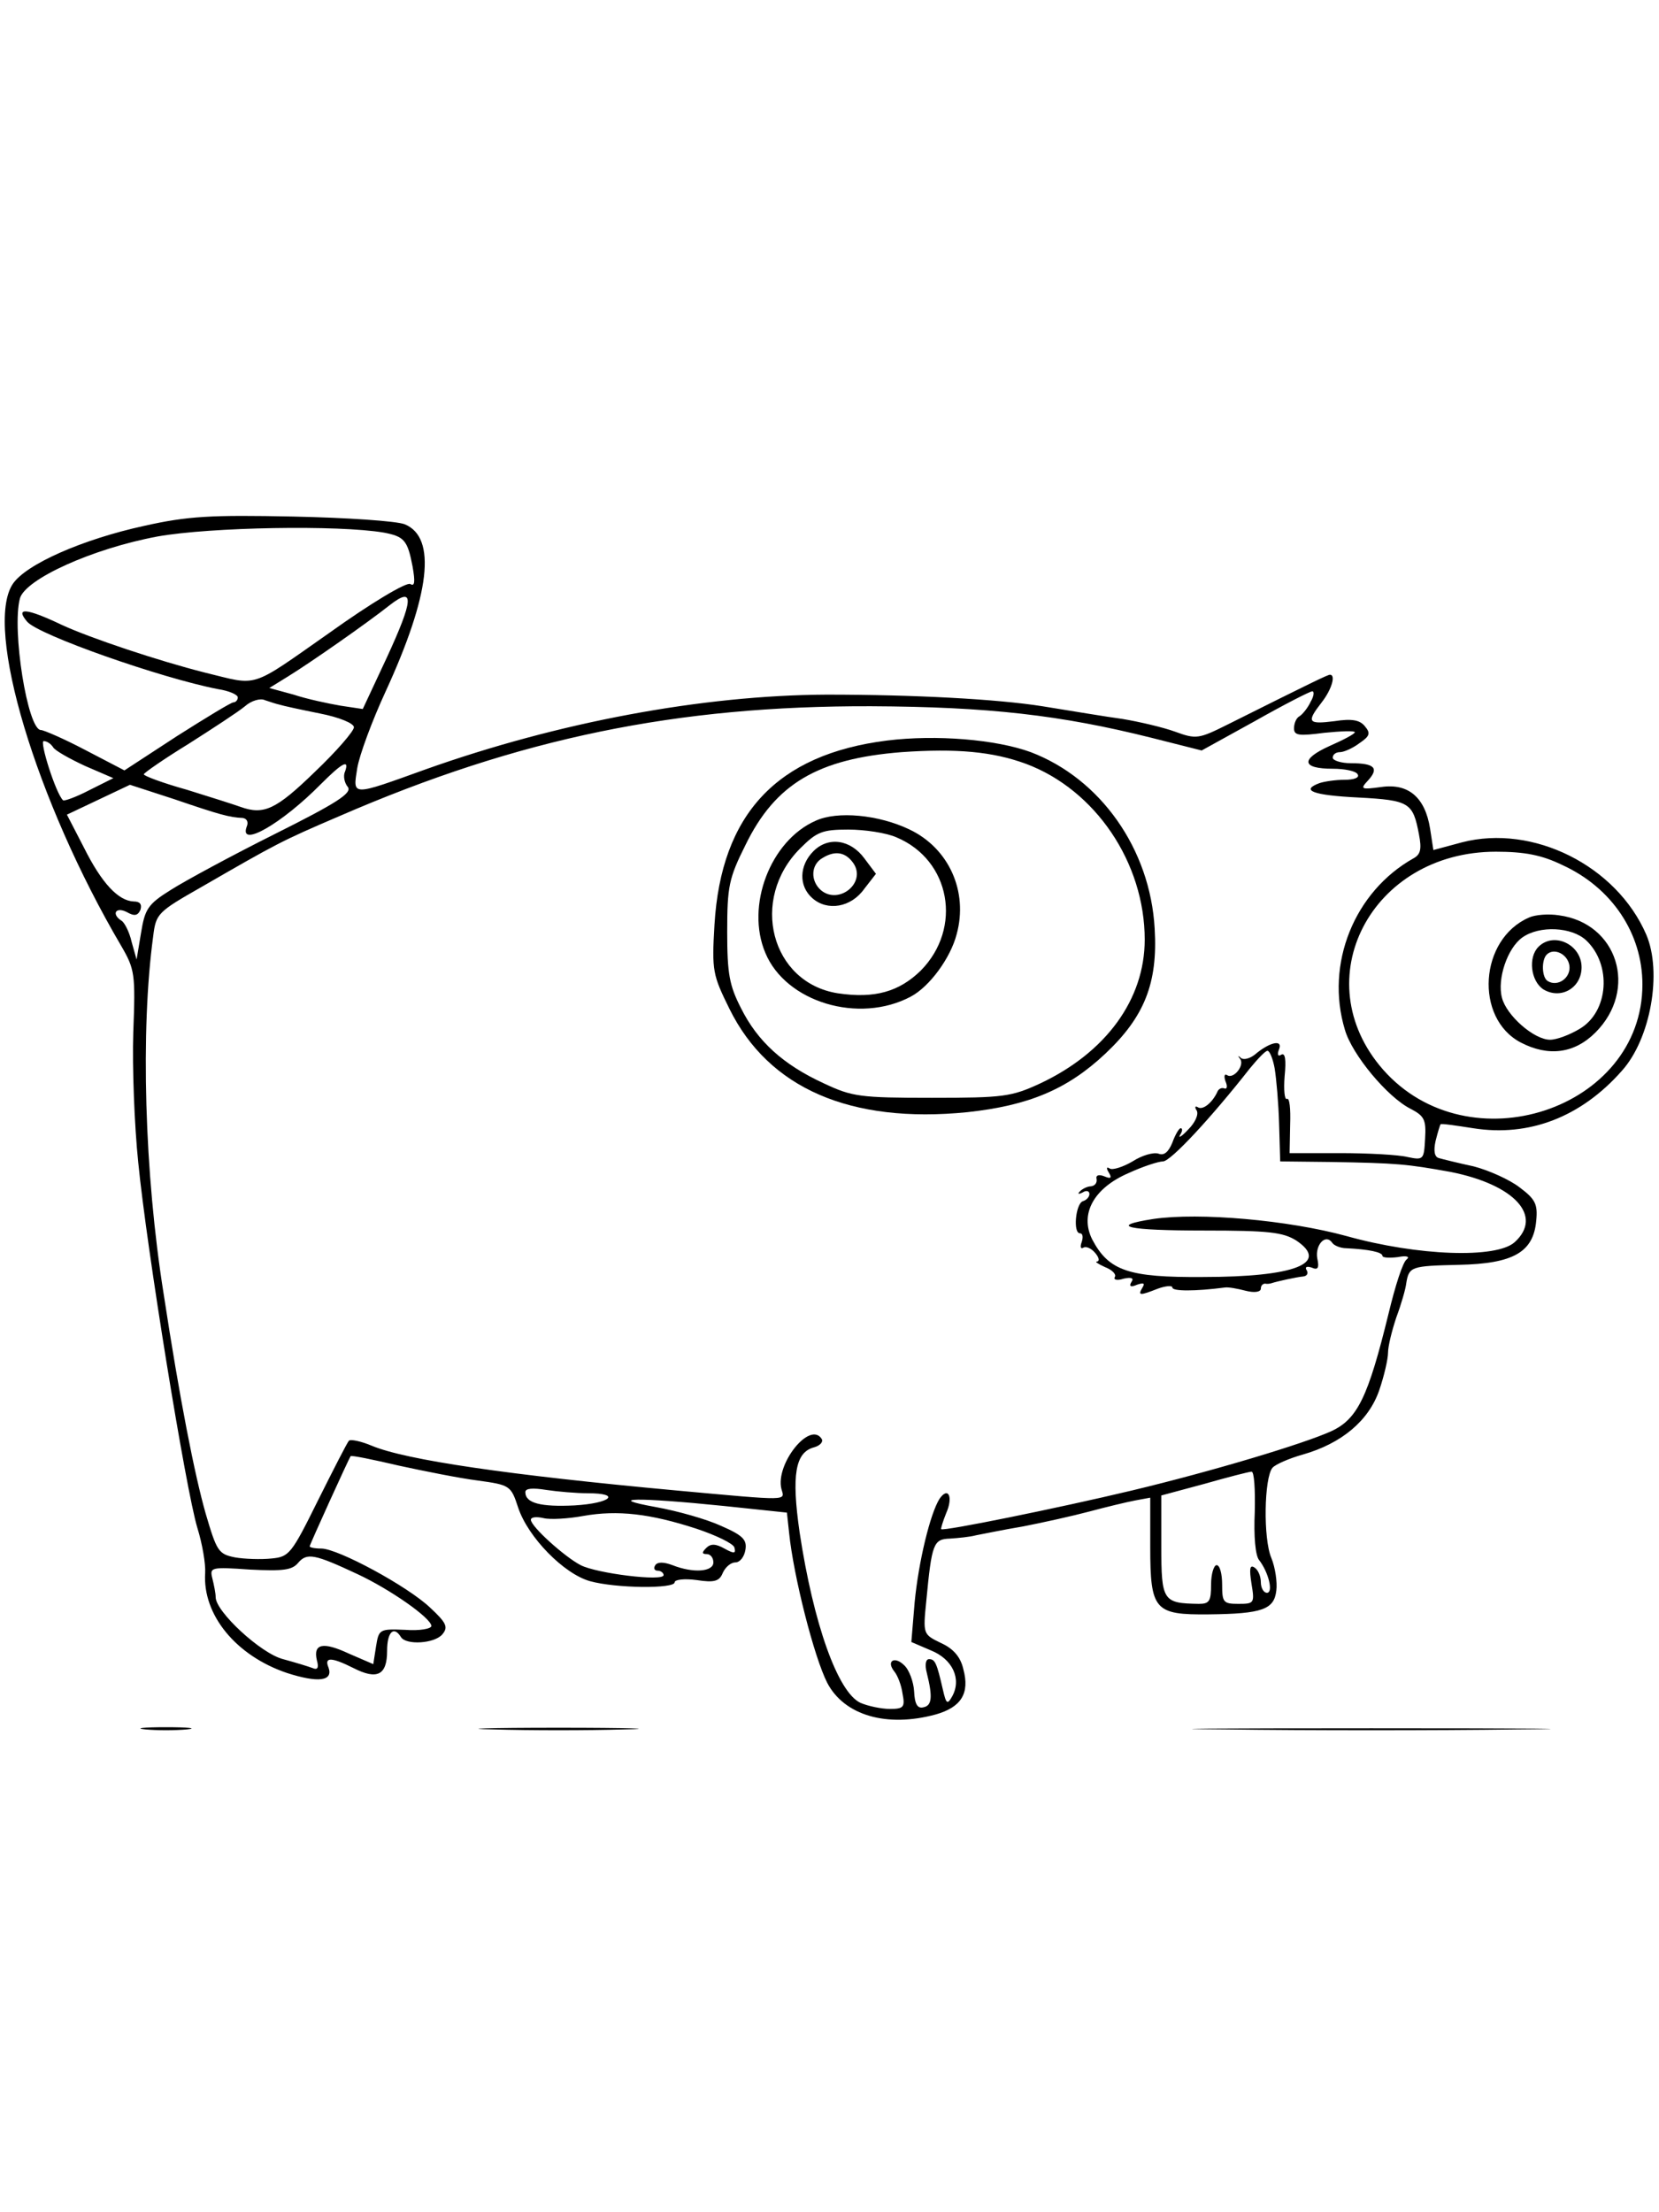 <?xml version="1.0" standalone="no"?>
<!DOCTYPE svg PUBLIC "-//W3C//DTD SVG 20010904//EN"
 "http://www.w3.org/TR/2001/REC-SVG-20010904/DTD/svg10.dtd">
<svg version="1.0" xmlns="http://www.w3.org/2000/svg"
 width="300pt" height="400pt" viewBox="0 0 300 400"
 preserveAspectRatio="xMidYMid meet">
<g transform="translate(0,400) scale(0.1,-0.1)"
fill="#000000" stroke="none">
<path d="M260 3049 c-110 -24 -213 -69 -237 -105 -52 -79 42 -392 196 -654 25
-43 26 -51 22 -157 -2 -62 2 -168 9 -235 15 -154 86 -592 107 -661 9 -29 15
-65 14 -81 -5 -76 56 -150 148 -181 56 -18 84 -15 75 10 -8 19 5 19 45 -1 43
-22 61 -13 61 31 0 34 12 46 25 25 9 -15 61 -12 75 5 11 13 7 21 -22 48 -41
39 -167 107 -197 107 -12 0 -21 2 -21 4 0 3 71 159 74 163 1 2 40 -6 87 -17
46 -10 111 -23 143 -27 58 -8 60 -9 73 -49 18 -54 83 -120 130 -133 47 -13
153 -14 153 -2 0 5 18 7 40 4 32 -5 41 -2 47 13 5 11 15 19 23 19 8 0 16 10
18 23 3 18 -5 26 -44 43 -26 12 -79 27 -118 34 -94 17 -34 18 123 2 l114 -12
4 -37 c8 -78 45 -224 69 -271 31 -59 108 -81 196 -57 46 13 62 38 50 82 -5 22
-18 37 -40 47 -33 16 -33 16 -27 76 10 105 13 112 43 113 15 1 36 3 47 6 11 2
49 10 85 16 36 7 90 19 120 27 30 8 67 17 83 20 l27 5 0 -89 c0 -115 8 -123
106 -122 97 1 118 9 122 43 2 15 -2 42 -9 59 -15 35 -13 145 2 163 5 6 30 17
55 24 70 20 119 61 138 116 9 26 16 57 16 68 0 12 7 40 15 64 9 24 17 52 18
62 5 30 9 31 95 33 99 2 135 23 140 80 3 30 -2 39 -30 60 -18 14 -56 31 -83
38 -28 6 -56 13 -63 15 -8 2 -10 13 -6 31 4 16 8 29 9 30 0 2 27 -2 59 -7 101
-16 195 20 269 104 52 58 73 178 44 246 -54 125 -205 200 -333 167 l-52 -14
-6 39 c-9 56 -39 82 -88 75 -37 -5 -39 -4 -24 12 20 22 12 31 -31 31 -18 0
-33 5 -33 10 0 6 6 10 13 10 7 0 23 7 35 16 19 13 21 18 10 31 -9 11 -23 14
-55 9 -48 -6 -51 -2 -23 34 18 23 26 50 15 50 -4 0 -31 -13 -185 -90 -52 -26
-57 -27 -95 -13 -22 8 -65 18 -95 23 -30 4 -95 15 -145 23 -82 13 -232 21
-390 21 -225 -1 -486 -50 -725 -135 -136 -49 -132 -49 -124 2 4 24 27 86 51
138 81 176 93 279 35 303 -15 6 -106 12 -202 14 -148 3 -190 1 -270 -17z m434
-12 c37 -7 43 -14 52 -61 5 -28 4 -37 -4 -32 -7 4 -72 -35 -146 -88 -147 -103
-127 -96 -226 -72 -83 21 -206 62 -258 86 -65 31 -85 32 -63 6 20 -24 242
-102 345 -122 20 -3 36 -10 36 -15 0 -5 -4 -9 -8 -9 -4 0 -50 -28 -102 -61
l-95 -62 -71 37 c-38 20 -75 36 -80 36 -24 0 -53 181 -38 238 10 35 131 90
249 112 96 17 327 21 409 7z m5 -227 l-43 -92 -40 6 c-23 4 -61 12 -85 20
l-44 12 34 21 c39 24 141 95 184 129 45 35 43 10 -6 -96z m1671 -79 c-5 -11
-15 -23 -20 -26 -6 -3 -10 -13 -10 -22 0 -13 9 -14 55 -8 30 3 55 4 55 1 0 -3
-21 -14 -46 -25 -53 -24 -50 -41 6 -41 21 0 42 -4 45 -10 4 -6 -6 -10 -24 -10
-16 0 -36 -3 -45 -6 -35 -13 -12 -22 70 -26 93 -5 99 -9 110 -67 5 -26 3 -36
-10 -43 -107 -60 -160 -191 -124 -310 13 -45 77 -122 119 -143 25 -13 28 -20
26 -54 -2 -38 -3 -39 -32 -33 -16 4 -71 7 -122 7 l-91 0 1 52 c1 28 -1 49 -6
46 -4 -2 -6 16 -4 41 3 30 1 43 -6 39 -6 -4 -8 0 -4 10 7 18 -17 13 -44 -10
-9 -7 -20 -10 -25 -6 -5 5 -6 4 -2 -1 10 -11 -11 -38 -23 -30 -5 3 -6 -2 -3
-11 4 -9 3 -15 -2 -13 -5 2 -11 -1 -13 -7 -9 -19 -26 -33 -35 -27 -5 3 -6 0
-2 -6 4 -7 -3 -22 -15 -34 -12 -13 -19 -17 -15 -10 4 6 5 12 1 12 -3 0 -10
-12 -15 -26 -7 -17 -15 -24 -25 -20 -9 3 -30 -3 -47 -14 -17 -10 -36 -16 -41
-13 -6 4 -7 1 -2 -7 6 -10 4 -12 -8 -7 -10 4 -16 2 -14 -5 1 -7 -3 -12 -10
-13 -6 0 -15 -4 -20 -9 -5 -5 -3 -6 5 -2 6 4 12 3 12 -3 0 -5 -5 -11 -12 -13
-13 -5 -18 -58 -5 -58 5 0 6 -7 3 -16 -3 -8 -2 -13 3 -10 5 3 14 -1 21 -9 7
-8 9 -15 4 -16 -5 0 1 -4 14 -10 13 -5 21 -13 18 -18 -3 -5 4 -7 16 -3 14 3
19 1 14 -6 -5 -8 -1 -10 10 -5 12 4 15 3 10 -5 -9 -15 -5 -15 28 -2 14 5 26 6
26 2 0 -7 41 -7 95 0 6 1 23 -2 38 -6 16 -4 27 -2 27 4 0 5 3 9 8 9 4 -1 9 0
12 1 9 3 45 11 57 12 7 1 9 6 6 11 -4 6 0 8 9 5 11 -5 14 -1 10 17 -4 24 15
45 27 28 3 -5 15 -10 26 -10 40 -2 65 -7 65 -14 0 -3 12 -4 28 -2 15 3 22 1
16 -4 -7 -4 -21 -48 -33 -98 -37 -151 -56 -191 -104 -213 -51 -23 -214 -72
-360 -107 -134 -32 -341 -74 -345 -70 -1 1 3 14 9 29 13 29 4 49 -12 26 -17
-27 -38 -114 -45 -187 l-6 -72 35 -15 c40 -16 56 -52 39 -83 -9 -16 -11 -14
-17 12 -11 48 -14 55 -25 55 -6 0 -8 -10 -4 -25 11 -44 9 -59 -6 -62 -11 -3
-16 6 -17 29 -1 17 -9 39 -18 47 -17 17 -33 8 -18 -11 6 -7 13 -25 15 -40 5
-25 2 -28 -23 -28 -15 0 -39 5 -53 11 -41 19 -85 143 -110 308 -15 104 -8 145
26 154 11 3 17 10 14 15 -21 34 -84 -45 -73 -90 6 -22 18 -22 -190 -3 -304 28
-489 55 -551 81 -19 8 -38 12 -41 9 -3 -3 -28 -52 -56 -108 -48 -97 -52 -102
-84 -105 -19 -2 -49 -1 -66 2 -30 6 -33 11 -53 79 -20 70 -47 207 -76 397 -35
219 -42 478 -19 647 5 41 8 44 87 89 137 79 144 83 249 128 327 142 612 200
962 199 213 -1 343 -16 507 -57 l91 -23 96 53 c53 30 100 54 104 54 4 0 3 -9
-3 -19z m-1865 -5 c6 -2 38 -9 73 -16 36 -7 62 -18 62 -25 0 -7 -32 -44 -71
-81 -70 -68 -92 -78 -134 -63 -11 4 -55 18 -97 31 -43 12 -78 25 -78 28 1 3
37 28 81 55 44 28 90 58 102 68 11 10 28 15 36 11 9 -3 21 -7 26 -8z m-409
-77 c3 -6 30 -21 58 -34 l51 -22 -44 -22 c-23 -12 -45 -20 -47 -18 -13 12 -43
107 -35 107 6 0 13 -5 17 -11z m528 -44 c-4 -8 -1 -21 5 -28 8 -11 -20 -29
-132 -85 -78 -39 -163 -85 -188 -101 -42 -26 -47 -35 -54 -78 l-8 -48 -9 32
c-4 18 -13 35 -18 38 -19 12 -11 26 9 16 14 -8 20 -7 25 4 3 10 -1 15 -12 15
-28 1 -58 33 -90 97 l-31 60 57 27 57 27 80 -26 c82 -28 100 -33 124 -34 7 -1
11 -7 7 -16 -14 -39 64 6 134 77 39 39 52 46 44 23z m2201 -169 c90 -41 145
-124 145 -216 0 -226 -314 -330 -469 -154 -142 162 -22 394 204 394 52 0 83
-6 120 -24z m-520 -368 c3 -18 7 -63 8 -100 l2 -68 90 -1 c123 -2 140 -4 218
-18 116 -23 168 -80 116 -127 -33 -30 -175 -25 -304 11 -106 29 -266 43 -349
31 -84 -13 -48 -21 92 -21 116 0 142 -3 166 -18 61 -41 -2 -66 -169 -66 -134
-1 -170 11 -200 68 -23 46 3 93 66 120 26 12 54 21 62 21 14 0 88 80 157 168
14 17 28 32 32 32 4 0 10 -15 13 -32z m-36 -802 c-2 -43 1 -79 8 -87 17 -22
26 -59 14 -59 -6 0 -11 9 -11 19 0 11 -5 23 -12 27 -8 5 -9 -3 -5 -29 6 -36 5
-37 -24 -37 -27 0 -29 3 -29 35 0 19 -4 35 -10 35 -5 0 -10 -16 -10 -35 0 -30
-3 -35 -22 -35 -65 1 -68 5 -68 104 l0 92 78 21 c42 12 81 22 85 22 5 1 7 -32
6 -73z m-1206 34 c61 0 42 -18 -24 -22 -61 -3 -89 4 -89 24 0 7 13 8 38 4 20
-3 54 -6 75 -6z m196 -64 c36 -12 67 -27 69 -34 3 -11 0 -12 -18 -2 -16 9 -25
9 -33 1 -8 -8 -8 -11 1 -11 7 0 12 -7 12 -15 0 -17 -36 -20 -74 -5 -16 6 -27
6 -31 0 -4 -6 -1 -10 4 -10 6 0 11 -4 11 -8 0 -12 -121 3 -150 18 -29 15 -90
70 -90 82 0 5 10 6 23 3 12 -3 45 -1 72 4 62 11 121 4 204 -23z m-613 -82 c60
-28 134 -80 134 -94 0 -5 -21 -9 -47 -7 -47 2 -48 1 -53 -30 l-5 -32 -44 19
c-47 22 -65 18 -58 -12 4 -14 1 -18 -8 -14 -8 3 -31 10 -53 16 -40 10 -122 86
-122 112 0 7 -3 22 -6 34 -5 20 -3 21 68 16 60 -3 76 -1 87 12 16 19 30 16
107 -20z"/>
<path d="M1604 2661 c-199 -25 -300 -133 -312 -333 -5 -84 -3 -91 27 -152 71
-144 219 -208 430 -187 111 12 181 41 250 106 70 66 95 127 89 226 -8 144 -98
271 -224 319 -63 23 -171 32 -260 21z m251 -42 c126 -47 215 -179 215 -318 0
-108 -70 -204 -189 -260 -52 -24 -66 -26 -196 -26 -130 0 -144 2 -195 26 -74
34 -120 76 -150 136 -21 41 -25 62 -25 138 0 82 3 97 33 157 54 111 131 156
282 168 100 7 165 1 225 -21z"/>
<path d="M1475 2516 c-82 -36 -127 -154 -91 -239 37 -89 169 -129 263 -79 34
18 72 70 83 113 21 77 -14 155 -85 189 -56 27 -131 34 -170 16z m146 -30 c98
-41 120 -164 44 -241 -39 -38 -83 -51 -150 -41 -121 19 -160 170 -68 262 30
30 40 34 87 34 30 0 69 -6 87 -14z"/>
<path d="M1471 2461 c-26 -26 -27 -63 -2 -85 27 -24 70 -17 94 17 l21 27 -21
28 c-25 34 -65 40 -92 13z m73 -23 c22 -35 -27 -74 -59 -48 -20 17 -19 47 3
59 23 14 42 10 56 -11z"/>
<path d="M2765 2341 c-90 -39 -99 -182 -15 -226 50 -26 97 -20 135 18 78 78
40 198 -66 212 -19 3 -43 1 -54 -4z m103 -41 c47 -44 41 -129 -11 -160 -18
-11 -42 -20 -54 -20 -29 0 -79 44 -87 76 -9 34 10 90 37 109 31 22 89 19 115
-5z"/>
<path d="M2782 2288 c-19 -19 -14 -62 9 -77 32 -19 69 3 69 40 0 41 -50 65
-78 37z m56 -34 c3 -22 -21 -39 -39 -28 -11 6 -12 38 -2 48 13 13 38 1 41 -20z"/>
<path d="M263 873 c20 -2 54 -2 75 0 20 2 3 4 -38 4 -41 0 -58 -2 -37 -4z"/>
<path d="M893 873 c64 -2 170 -2 235 0 64 1 11 3 -118 3 -129 0 -182 -2 -117
-3z"/>
<path d="M2217 873 c145 -2 381 -2 525 0 145 1 27 2 -262 2 -289 0 -407 -1
-263 -2z"/>
</g>
</svg>
